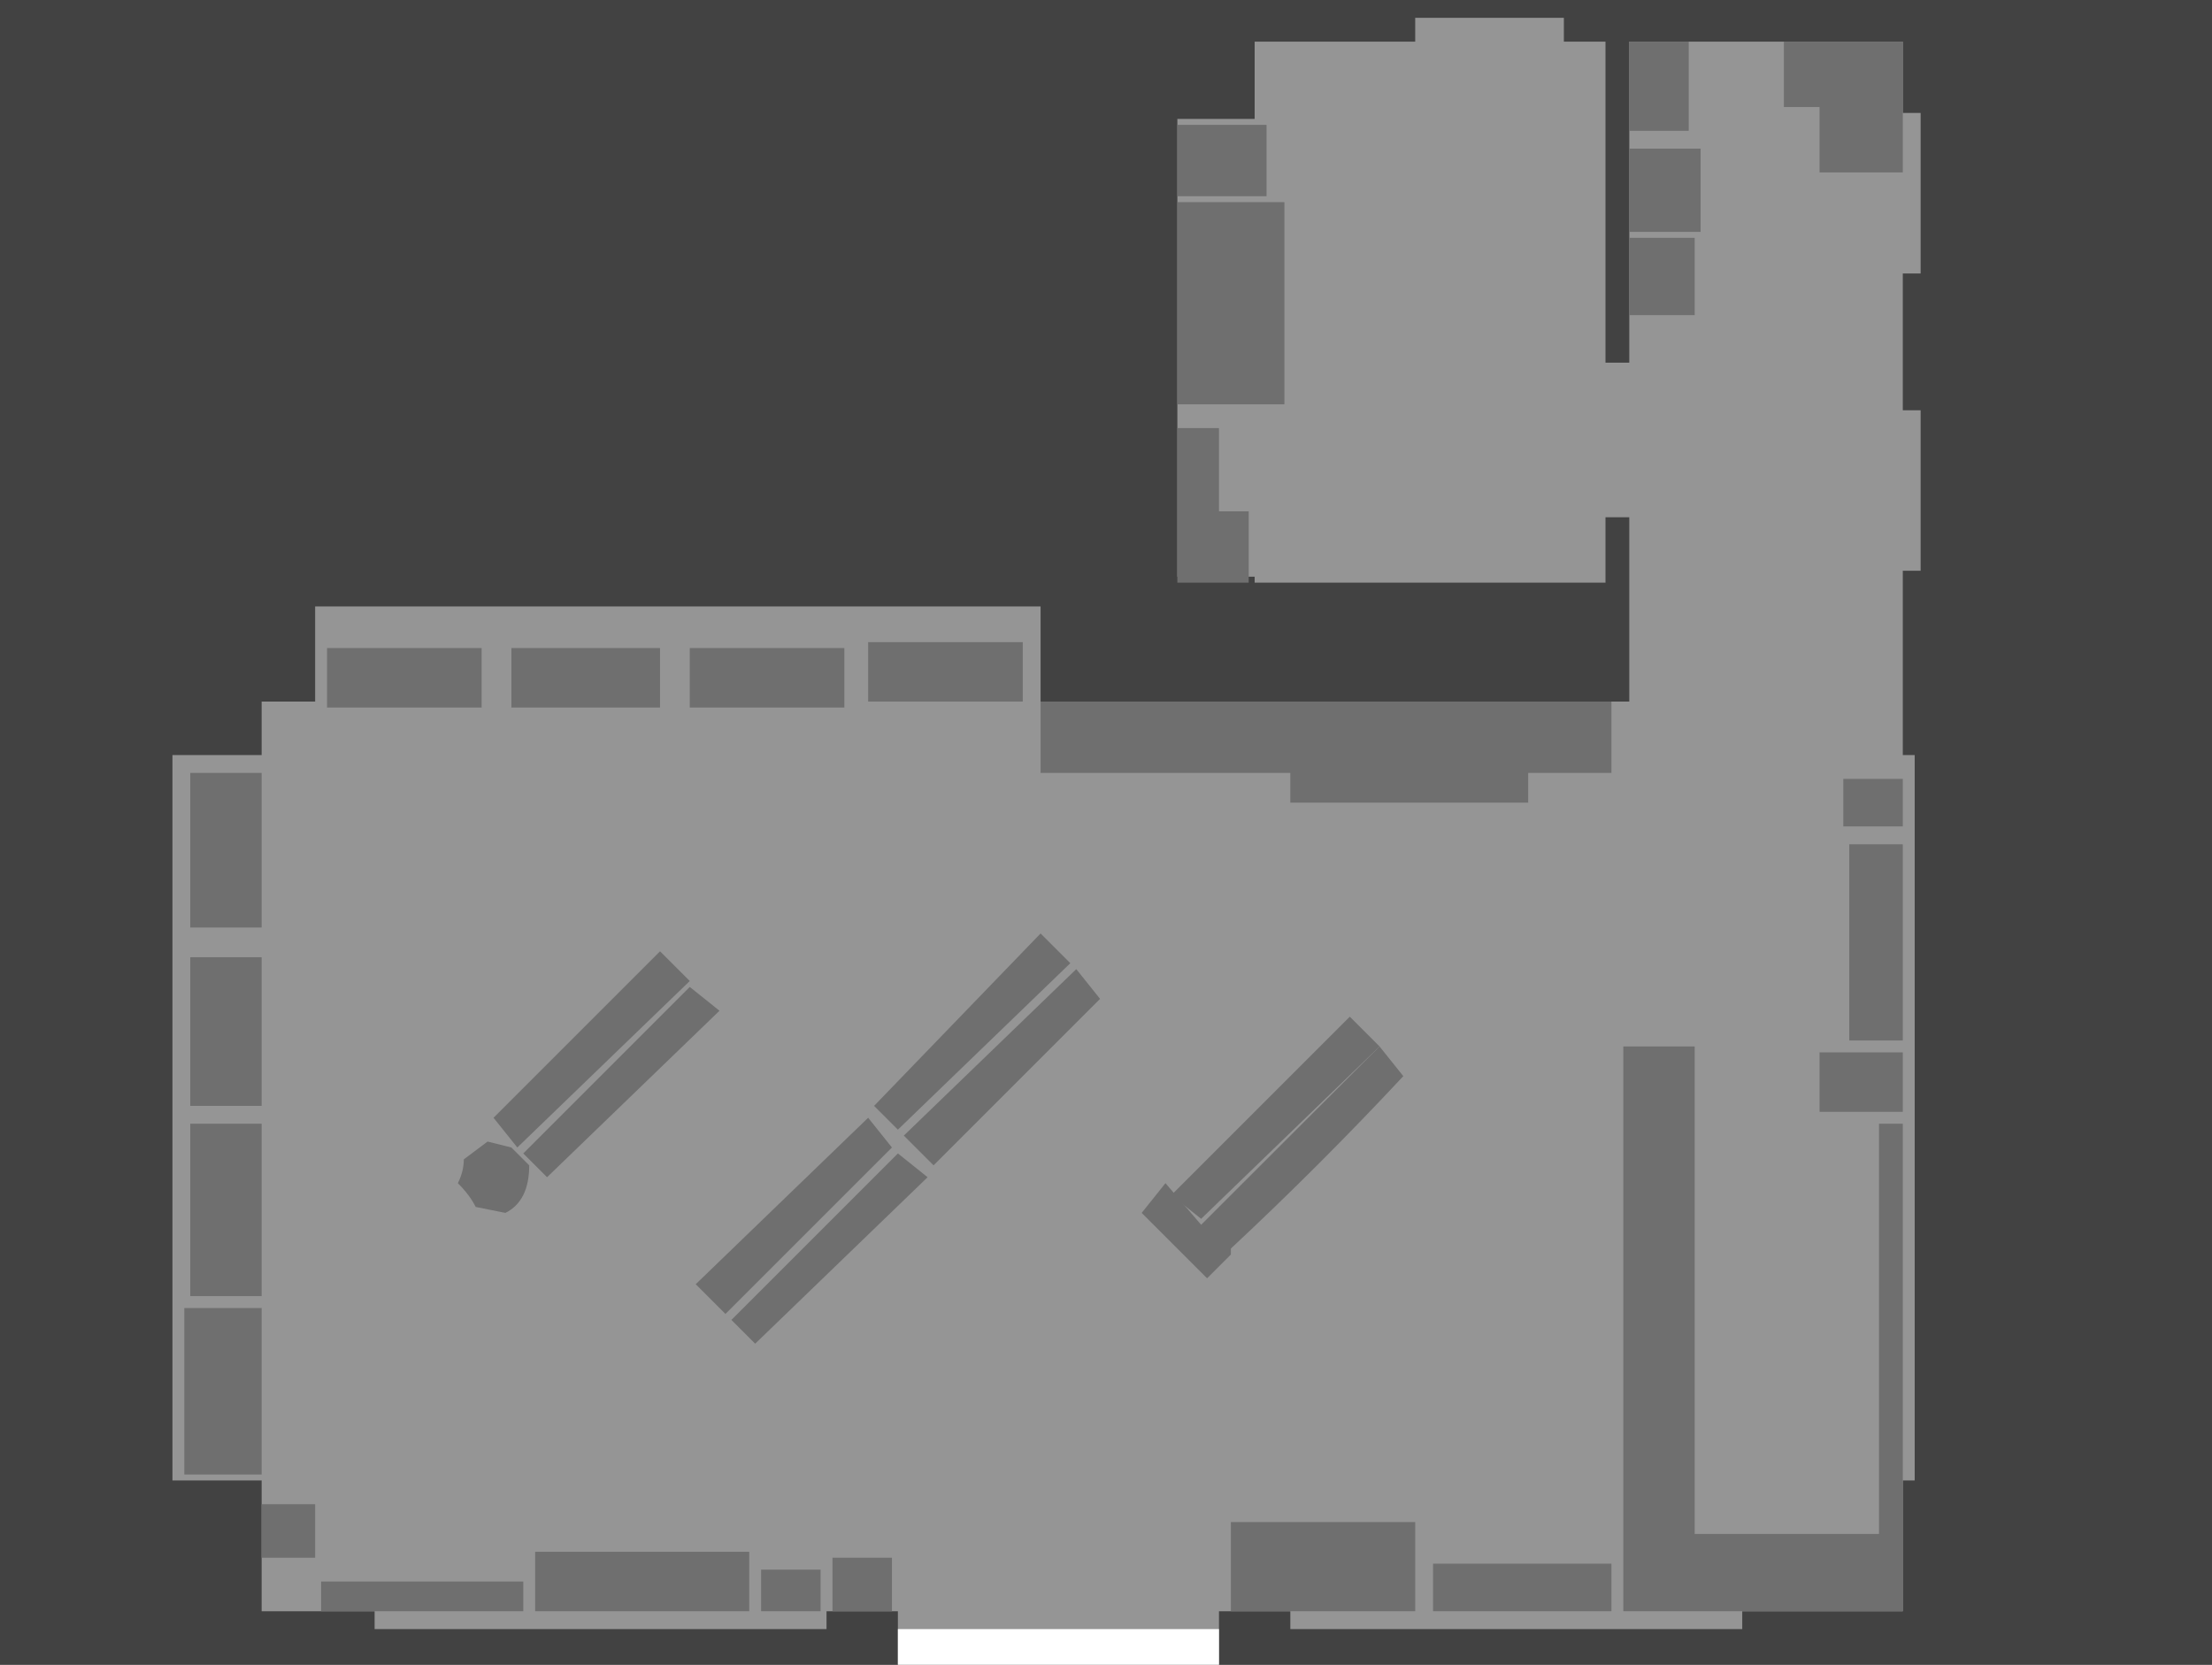 <?xml version="1.0" encoding="UTF-8" standalone="no"?>
<svg xmlns:ffdec="https://www.free-decompiler.com/flash" xmlns:xlink="http://www.w3.org/1999/xlink" ffdec:objectType="shape" height="140.0px" width="186.0px" xmlns="http://www.w3.org/2000/svg">
  <rect width="100%" height="100%" fill="#808080" stroke="none"/>
  <g transform="matrix(1.0, 0.0, 0.0, 1.0, 70.6, 81.4)">
    <path d="M115.4 -81.4 L115.4 58.6 -70.6 58.6 -70.6 -81.4 115.4 -81.4" fill="#424242" fill-rule="evenodd" stroke="none"/>
    <path d="M-56.1 -17.9 L-48.6 -17.9 -48.6 -22.4 -44.1 -22.4 -44.1 -30.4 16.9 -30.4 16.9 -22.4 66.4 -22.4 66.4 -37.9 64.4 -37.9 64.4 -32.4 34.9 -32.4 34.9 -32.9 28.4 -32.9 28.4 -71.4 34.9 -71.4 34.9 -77.9 48.4 -77.9 48.4 -79.9 60.9 -79.9 60.9 -77.9 64.4 -77.9 64.4 -50.9 66.4 -50.9 66.4 -77.9 89.4 -77.9 89.4 -71.9 90.9 -71.9 90.9 -58.4 89.4 -58.4 89.4 -46.9 90.9 -46.9 90.9 -33.4 89.4 -33.4 89.4 -17.9 90.4 -17.9 90.4 43.1 89.4 43.1 89.4 54.1 75.9 54.1 75.9 55.6 37.9 55.6 37.9 54.1 31.9 54.1 31.9 58.6 4.9 58.6 4.9 54.1 -1.1 54.1 -1.1 55.6 -39.1 55.6 -39.1 54.1 -48.6 54.1 -48.6 43.1 -56.1 43.1 -56.1 -17.9" fill="#959595" fill-rule="evenodd" stroke="none"/>
    <path d="M31.9 55.6 L31.9 58.6 4.9 58.6 4.9 55.6 31.9 55.6" fill="#ffffff" fill-rule="evenodd" stroke="none"/>
    <path d="M87.4 13.1 L89.4 13.1 89.4 54.1 65.9 54.1 65.9 6.6 71.9 6.6 71.9 47.6 87.4 47.6 87.4 13.1" fill="#6f6f6f" fill-rule="evenodd" stroke="none"/>
    <path d="M82.4 12.1 L82.4 7.1 89.4 7.1 89.4 12.1 82.4 12.1" fill="#6f6f6f" fill-rule="evenodd" stroke="none"/>
    <path d="M84.9 -10.4 L89.4 -10.4 89.4 6.1 84.9 6.1 84.9 -10.4" fill="#6f6f6f" fill-rule="evenodd" stroke="none"/>
    <path d="M89.4 -15.9 L89.4 -11.9 84.4 -11.9 84.4 -15.9 89.4 -15.9" fill="#6f6f6f" fill-rule="evenodd" stroke="none"/>
    <path d="M32.9 54.1 L32.9 46.6 48.4 46.6 48.4 54.1 32.9 54.1" fill="#6f6f6f" fill-rule="evenodd" stroke="none"/>
    <path d="M49.9 54.1 L49.9 50.1 64.9 50.1 64.9 54.1 49.9 54.1" fill="#6f6f6f" fill-rule="evenodd" stroke="none"/>
    <path d="M-0.6 54.1 L-0.6 49.6 4.4 49.6 4.4 54.1 -0.6 54.1" fill="#6f6f6f" fill-rule="evenodd" stroke="none"/>
    <path d="M-6.6 54.1 L-6.6 50.6 -1.6 50.6 -1.6 54.1 -6.6 54.1" fill="#6f6f6f" fill-rule="evenodd" stroke="none"/>
    <path d="M-25.6 54.1 L-25.6 49.1 -7.6 49.1 -7.6 54.1 -25.6 54.1" fill="#6f6f6f" fill-rule="evenodd" stroke="none"/>
    <path d="M-43.6 54.1 L-43.6 51.6 -26.6 51.6 -26.6 54.1 -43.6 54.1" fill="#6f6f6f" fill-rule="evenodd" stroke="none"/>
    <path d="M-48.6 49.6 L-48.6 45.1 -44.1 45.1 -44.1 49.6 -48.6 49.6" fill="#6f6f6f" fill-rule="evenodd" stroke="none"/>
    <path d="M-48.6 28.6 L-48.6 42.6 -55.1 42.6 -55.1 28.6 -48.6 28.6" fill="#6f6f6f" fill-rule="evenodd" stroke="none"/>
    <path d="M-48.6 13.1 L-48.6 27.6 -54.6 27.6 -54.6 13.1 -48.6 13.1" fill="#6f6f6f" fill-rule="evenodd" stroke="none"/>
    <path d="M-48.6 -0.9 L-48.6 11.6 -54.6 11.6 -54.6 -0.9 -48.6 -0.9" fill="#6f6f6f" fill-rule="evenodd" stroke="none"/>
    <path d="M-54.6 -16.4 L-48.6 -16.4 -48.6 -3.4 -54.6 -3.4 -54.6 -16.4" fill="#6f6f6f" fill-rule="evenodd" stroke="none"/>
    <path d="M16.9 -16.4 L16.9 -22.4 64.9 -22.4 64.9 -16.4 57.9 -16.4 57.9 -13.9 37.9 -13.9 37.9 -16.4 16.9 -16.4" fill="#6f6f6f" fill-rule="evenodd" stroke="none"/>
    <path d="M-30.1 -26.9 L-30.1 -21.9 -43.1 -21.9 -43.1 -26.9 -30.1 -26.9" fill="#6f6f6f" fill-rule="evenodd" stroke="none"/>
    <path d="M-15.1 -26.9 L-15.1 -21.9 -27.6 -21.9 -27.6 -26.9 -15.1 -26.9" fill="#6f6f6f" fill-rule="evenodd" stroke="none"/>
    <path d="M0.4 -26.9 L0.4 -21.9 -12.6 -21.9 -12.6 -26.9 0.4 -26.9" fill="#6f6f6f" fill-rule="evenodd" stroke="none"/>
    <path d="M15.4 -27.4 L15.4 -22.4 2.4 -22.4 2.4 -27.4 15.4 -27.4" fill="#6f6f6f" fill-rule="evenodd" stroke="none"/>
    <path d="M37.4 -64.4 L37.4 -47.4 28.4 -47.4 28.4 -64.4 37.4 -64.4" fill="#6f6f6f" fill-rule="evenodd" stroke="none"/>
    <path d="M28.4 -45.4 L31.9 -45.4 31.9 -38.4 34.4 -38.4 34.4 -32.4 28.4 -32.4 28.4 -45.4" fill="#6f6f6f" fill-rule="evenodd" stroke="none"/>
    <path d="M35.9 -70.9 L35.9 -64.9 28.4 -64.9 28.4 -70.9 35.9 -70.9" fill="#6f6f6f" fill-rule="evenodd" stroke="none"/>
    <path d="M71.4 -77.9 L71.4 -70.4 66.4 -70.4 66.4 -77.9 71.4 -77.9" fill="#6f6f6f" fill-rule="evenodd" stroke="none"/>
    <path d="M72.4 -68.9 L72.4 -61.9 66.4 -61.9 66.4 -68.9 72.4 -68.9" fill="#6f6f6f" fill-rule="evenodd" stroke="none"/>
    <path d="M66.4 -54.9 L66.4 -61.4 71.9 -61.4 71.9 -54.9 66.4 -54.9" fill="#6f6f6f" fill-rule="evenodd" stroke="none"/>
    <path d="M89.4 -77.9 L89.4 -66.9 82.4 -66.9 82.4 -72.4 79.4 -72.4 79.4 -77.9 89.4 -77.9" fill="#6f6f6f" fill-rule="evenodd" stroke="none"/>
    <path d="M47.4 9.1 Q40.4 16.6 32.9 23.6 L32.9 24.1 30.9 26.1 25.4 20.6 27.4 18.1 30.4 21.6 45.4 6.6 47.4 9.1" fill="#6f6f6f" fill-rule="evenodd" stroke="none"/>
    <path d="M42.9 4.1 L45.4 6.6 30.4 21.1 27.9 19.1 42.9 4.1" fill="#6f6f6f" fill-rule="evenodd" stroke="none"/>
    <path d="M5.4 14.1 L19.9 0.1 21.9 2.6 7.9 16.6 5.4 14.1" fill="#6f6f6f" fill-rule="evenodd" stroke="none"/>
    <path d="M4.9 13.6 L2.9 11.6 16.9 -2.9 19.4 -0.4 4.9 13.6" fill="#6f6f6f" fill-rule="evenodd" stroke="none"/>
    <path d="M-9.1 29.6 L4.9 15.6 7.4 17.6 -7.1 31.6 -9.1 29.6" fill="#6f6f6f" fill-rule="evenodd" stroke="none"/>
    <path d="M-9.6 29.1 L-12.1 26.6 2.4 12.6 4.4 15.1 -9.6 29.1" fill="#6f6f6f" fill-rule="evenodd" stroke="none"/>
    <path d="M-26.6 15.6 L-12.6 1.6 -10.1 3.6 -24.6 17.6 -26.6 15.6" fill="#6f6f6f" fill-rule="evenodd" stroke="none"/>
    <path d="M-12.6 1.1 L-27.1 15.1 -29.1 12.6 -15.1 -1.4 -12.6 1.1" fill="#6f6f6f" fill-rule="evenodd" stroke="none"/>
    <path d="M-29.6 14.6 L-27.6 15.1 -26.1 16.6 Q-26.1 18.1 -26.6 19.1 -27.1 20.1 -28.1 20.6 L-30.6 20.1 Q-31.1 19.1 -32.1 18.1 -31.6 17.1 -31.6 16.1 L-29.6 14.6" fill="#6f6f6f" fill-rule="evenodd" stroke="none"/>
  </g>
</svg>
